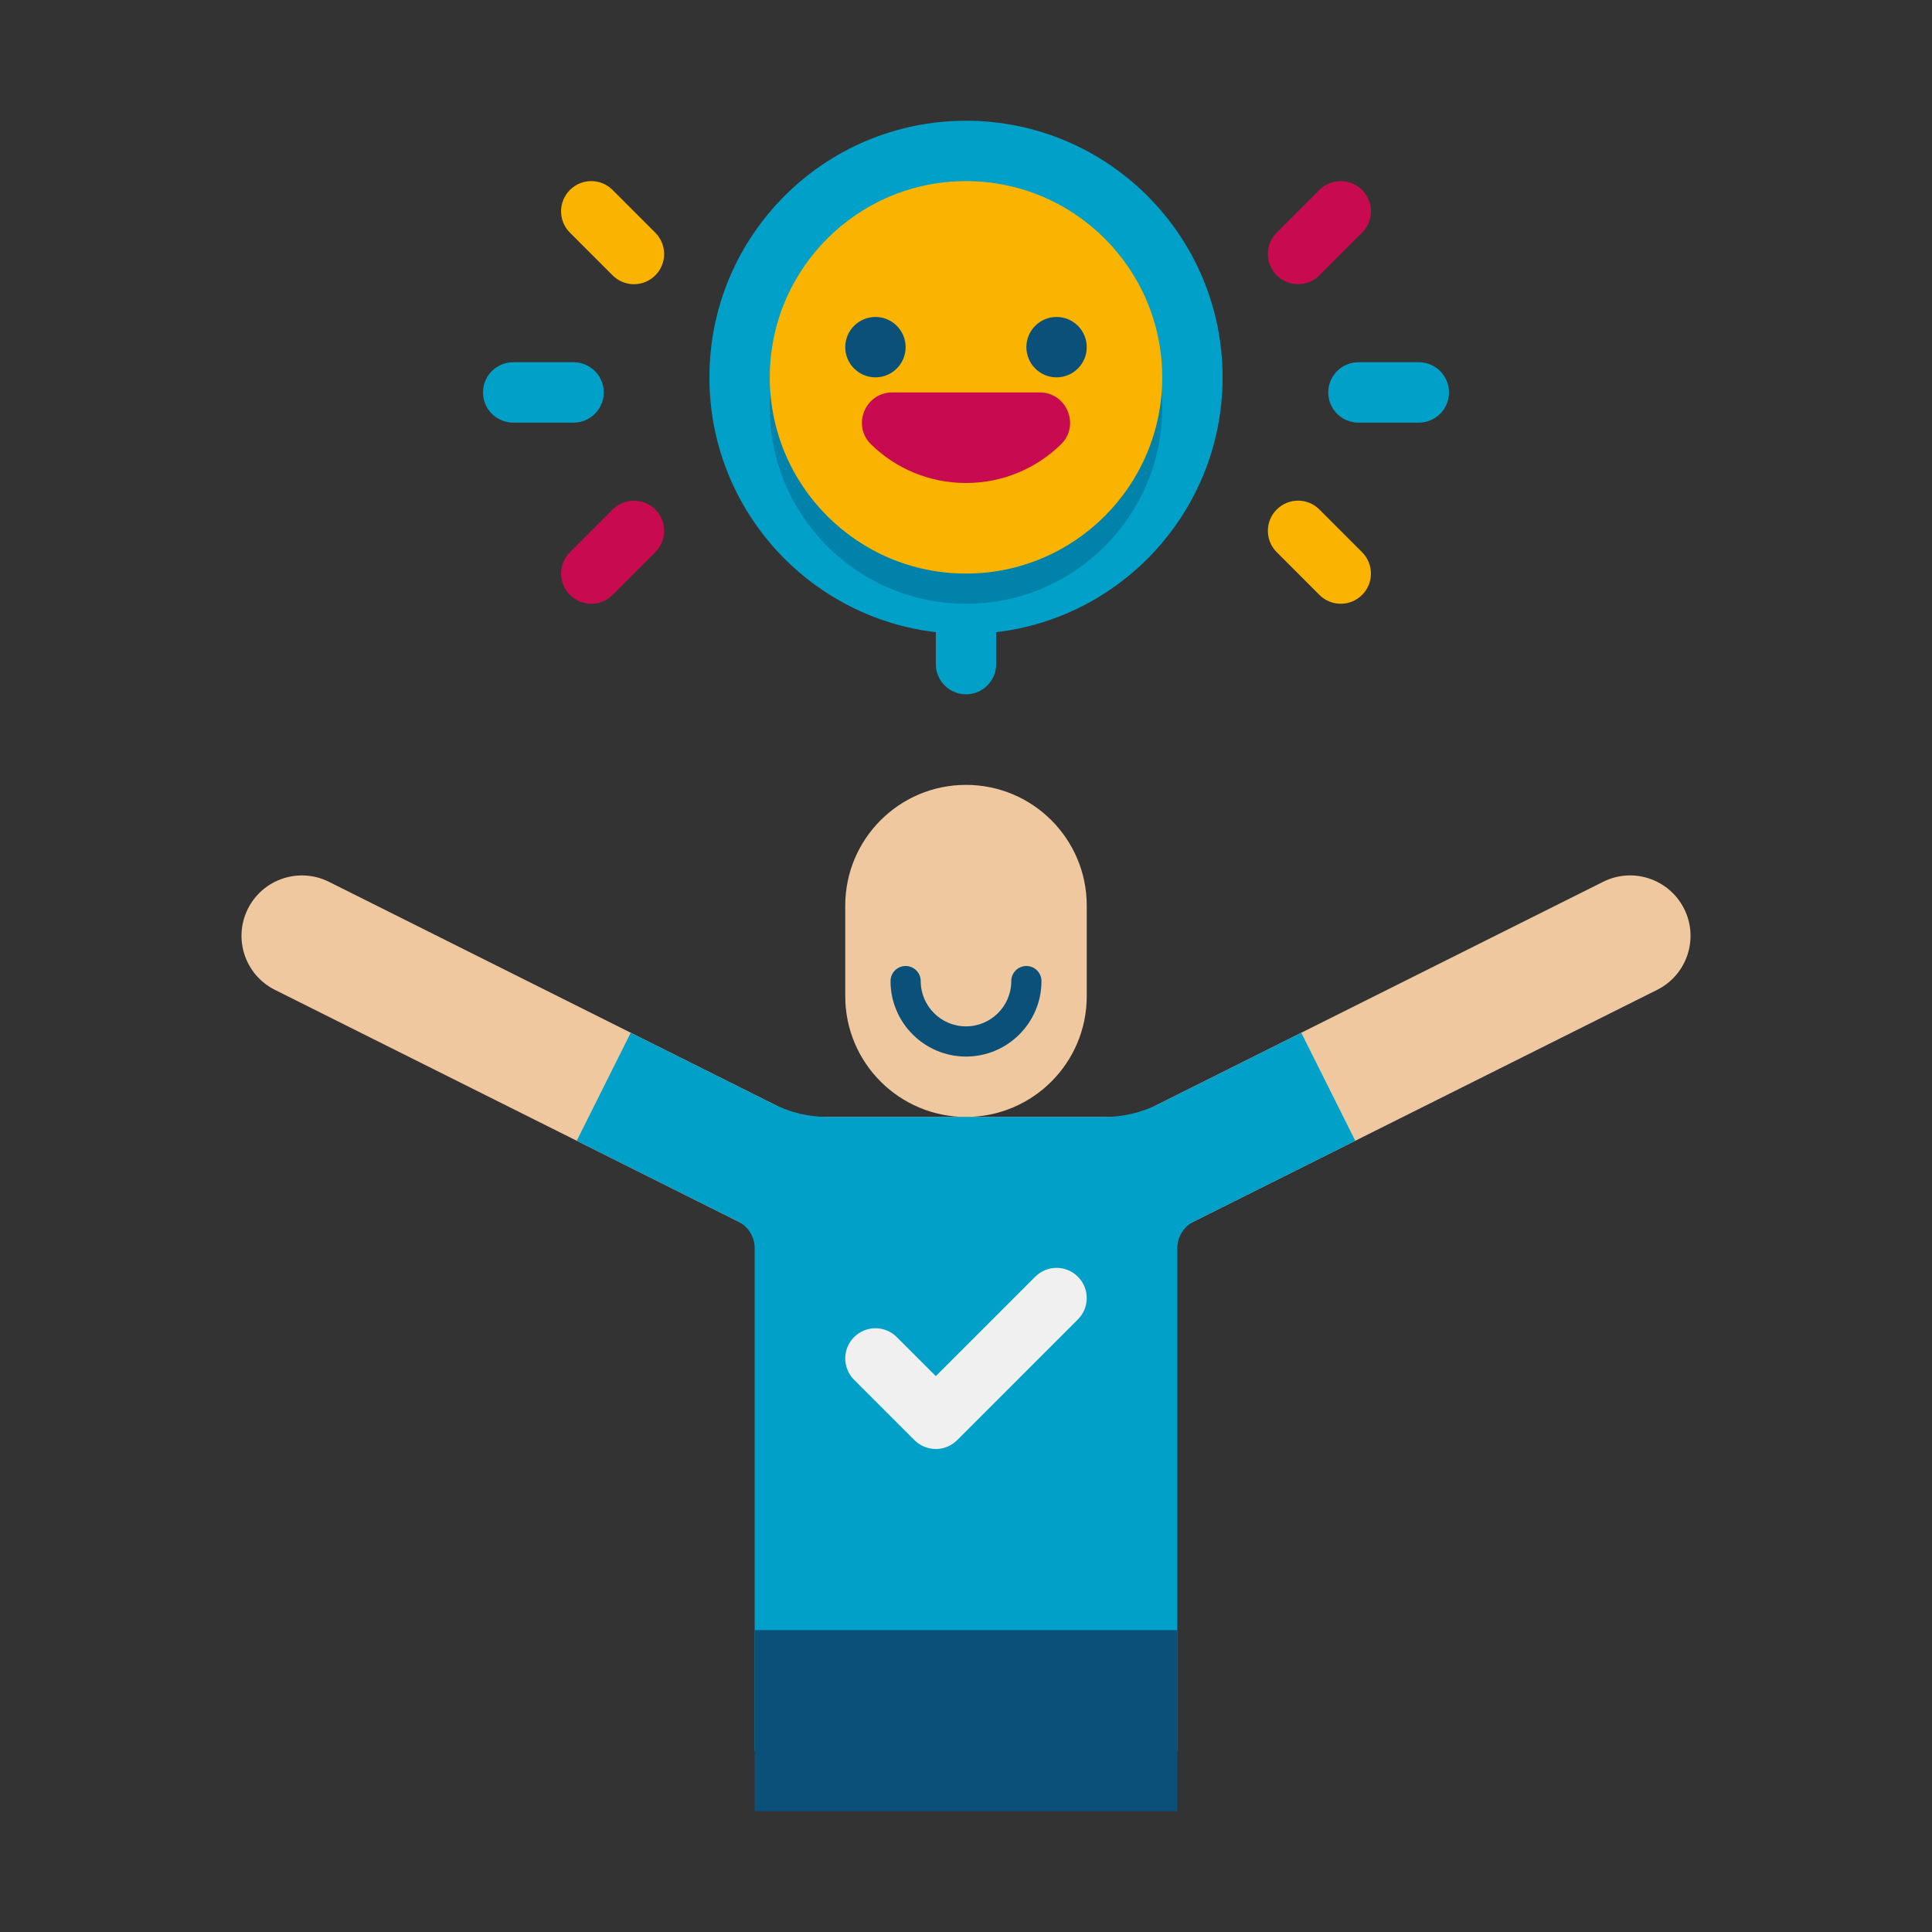 <svg xmlns="http://www.w3.org/2000/svg"  viewBox="0 0 64 64" width="64px" height="64px"><rect x="0" y="0" width="64" height="64" fill="#333333" stroke="none"/><path fill="#00A0C8" d="M32,23L32,23c-0.552,0-1-0.448-1-1v-5h2v5C33,22.552,32.552,23,32,23z"/><path fill="#F0C8A0" d="M38.472,41H25.528L9.106,32.79c-0.988-0.494-1.388-1.695-0.895-2.684c0.495-0.988,1.697-1.388,2.684-0.895 L26.472,37h11.056l15.578-7.789c0.987-0.495,2.188-0.093,2.684,0.895c0.494,0.988,0.093,2.189-0.895,2.684L38.472,41z"/><path fill="#F0C8A0" d="M32,37L32,37c-2.209,0-4-1.791-4-4v-3c0-2.209,1.791-4,4-4h0c2.209,0,4,1.791,4,4v3 C36,35.209,34.209,37,32,37z"/><path fill="#00A0C8" d="M44.895,37.789l-1.789-3.578l-4.733,2.367C37.817,36.855,37.205,37,36.583,37h-9.167 c-0.621,0-1.234-0.145-1.789-0.422l-4.733-2.367l-1.789,3.578l5.342,2.671C24.786,40.629,25,40.975,25,41.354V58h14V41.354 c0-0.379,0.214-0.725,0.553-0.894L44.895,37.789z"/><path fill="#F0F0F0" d="M35.707,42.293c-0.391-0.391-1.023-0.391-1.414,0L31,45.586l-1.293-1.293 c-0.391-0.391-1.023-0.391-1.414,0s-0.391,1.023,0,1.414l2,2c0.391,0.391,1.023,0.391,1.414,0l4-4 C36.098,43.316,36.098,42.684,35.707,42.293z"/><path fill="#00A0C8" d="M47,14h-2c-0.553,0-1-0.448-1-1s0.447-1,1-1h2c0.553,0,1,0.448,1,1S47.553,14,47,14z"/><path fill="#FAB400" d="M43.707,19.707l-1.414-1.415c-0.391-0.391-0.391-1.024,0-1.414c0.391-0.391,1.023-0.391,1.414,0 l1.414,1.415c0.391,0.391,0.391,1.024,0,1.414C44.73,20.098,44.098,20.098,43.707,19.707z"/><path fill="#C80A50" d="M42.293,9.121c-0.391-0.391-0.391-1.023,0-1.414l1.414-1.414c0.391-0.391,1.023-0.391,1.414,0 s0.391,1.023,0,1.414l-1.414,1.414C43.316,9.512,42.684,9.512,42.293,9.121z"/><path fill="#00A0C8" d="M17,12h2c0.553,0,1,0.448,1,1s-0.447,1-1,1h-2c-0.553,0-1-0.448-1-1S16.447,12,17,12z"/><path fill="#FAB400" d="M20.293,6.293l1.414,1.415c0.391,0.391,0.391,1.024,0,1.414c-0.391,0.391-1.023,0.391-1.414,0 l-1.414-1.415c-0.391-0.391-0.391-1.024,0-1.414C19.27,5.902,19.902,5.902,20.293,6.293z"/><path fill="#C80A50" d="M21.707,16.879c0.391,0.391,0.391,1.023,0,1.414l-1.414,1.414c-0.391,0.391-1.023,0.391-1.414,0 s-0.391-1.023,0-1.414l1.414-1.414C20.684,16.488,21.316,16.488,21.707,16.879z"/><rect width="14" height="6" x="25" y="54" fill="#0A5078"/><path fill="#0A5078" d="M32,35c-1.378,0-2.5-1.122-2.5-2.5c0-0.276,0.224-0.5,0.5-0.5s0.5,0.224,0.5,0.5 c0,0.827,0.673,1.5,1.5,1.5s1.5-0.673,1.5-1.5c0-0.276,0.224-0.5,0.5-0.5s0.5,0.224,0.5,0.5C34.5,33.878,33.379,35,32,35z"/><circle cx="32" cy="12.5" r="8.5" fill="#00A0C8"/><g><circle cx="32" cy="13.5" r="6.5" fill="#0082AA"/></g><g><circle cx="32" cy="12.5" r="6.5" fill="#FAB400"/></g><g><path fill="#C80A50" d="M34.443,13c0.896,0,1.344,1.092,0.704,1.719C34.336,15.512,33.225,16,32,16s-2.336-0.488-3.147-1.281 C28.213,14.092,28.661,13,29.557,13H34.443z"/></g><g><circle cx="29" cy="11.5" r="1" fill="#0A5078"/></g><g><circle cx="35" cy="11.5" r="1" fill="#0A5078"/></g></svg>